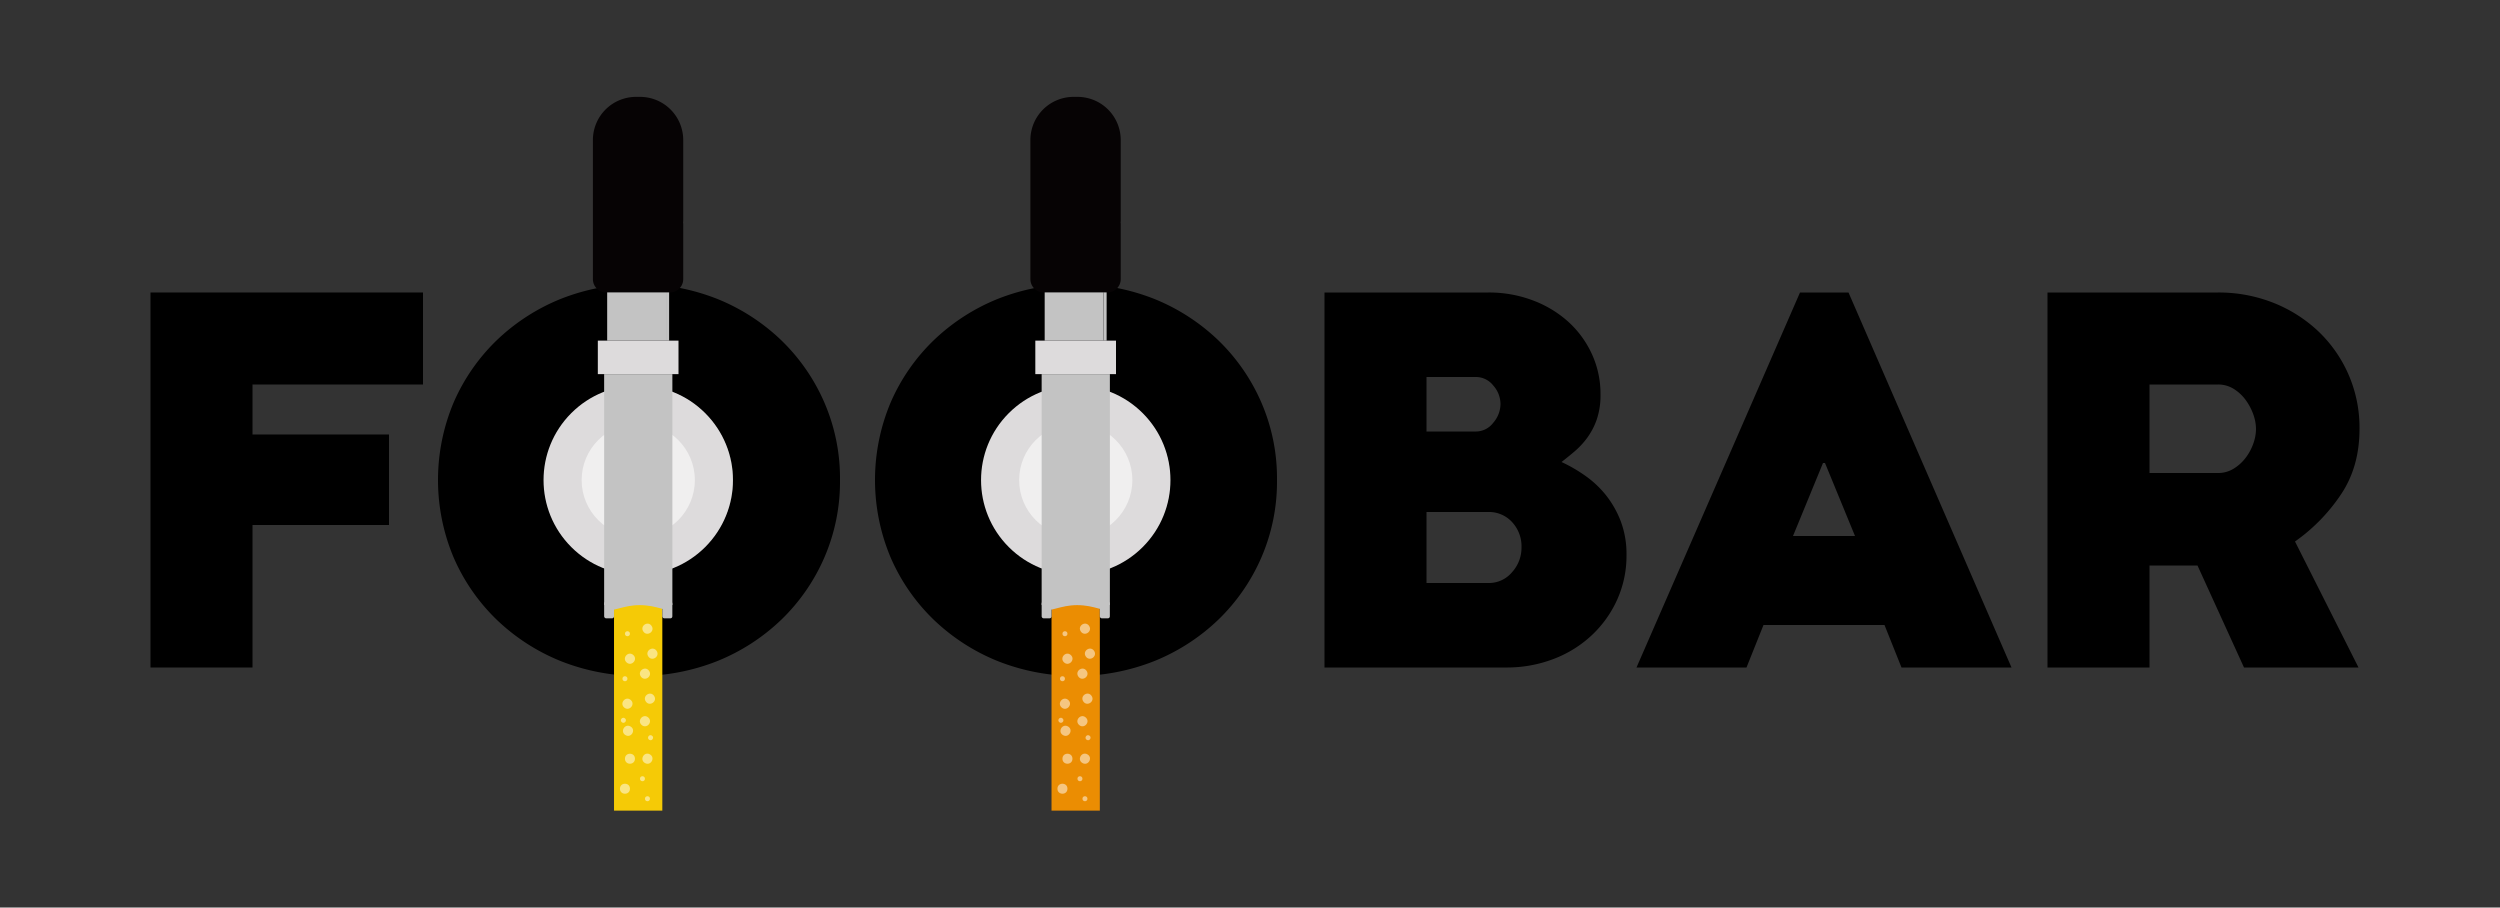 <svg id="Layer_1" data-name="Layer 1" xmlns="http://www.w3.org/2000/svg" viewBox="0 0 1000 363">
  <rect x="0" y="0" width="1000" height="363" fill="#333333" stroke="none"/>
  <defs>
    <style>
      .cls-1 {
        opacity: 0.5;
      }

      .cls-2 {
        fill: #fff;
      }

      .cls-3 {
        fill: #eb8d02;
      }

      .cls-4 {
        fill: #dddbdc;
      }

      .cls-5 {
        fill: #f0efef;
      }

      .cls-6 {
        fill: #060304;
      }

      .cls-7 {
        fill: #c3c3c3;
      }

      .cls-8 {
        fill: #f5ca06;
      }
    </style>
  </defs>
  <g class="cls-1">
    <circle class="cls-2" cx="425.47" cy="315.83" r="2"/>
    <circle class="cls-2" cx="432.47" cy="311.83" r="1"/>
    <circle class="cls-2" cx="427.47" cy="303.83" r="2"/>
    <circle class="cls-2" cx="434.47" cy="303.83" r="2" transform="translate(-45.69 528.59) rotate(-60.05)"/>
    <circle class="cls-2" cx="435.72" cy="295.43" r="1" transform="translate(-37.79 525.47) rotate(-60.05)"/>
    <circle class="cls-2" cx="426.7" cy="292.67" r="2" transform="translate(-39.92 516.27) rotate(-60.05)"/>
    <circle class="cls-2" cx="433.47" cy="269.83" r="2" transform="translate(-76.45 295.99) rotate(-34.84)"/>
    <circle class="cls-2" cx="425.47" cy="271.83" r="1"/>
    <circle class="cls-2" cx="435.47" cy="279.83" r="2" transform="translate(-81.8 298.92) rotate(-34.84)"/>
    <circle class="cls-2" cx="426.47" cy="281.83" r="2" transform="translate(-69.58 405.25) rotate(-47.43)"/>
    <circle class="cls-2" cx="424.86" cy="288.45" r="1" transform="translate(-74.99 406.21) rotate(-47.43)"/>
    <circle class="cls-2" cx="433.47" cy="288.83" r="2" transform="translate(-72.47 412.67) rotate(-47.43)"/>
    <circle class="cls-2" cx="434.47" cy="251.83" r="2" transform="translate(-65.99 293.33) rotate(-34.84)"/>
    <circle class="cls-2" cx="426.47" cy="253.83" r="1"/>
    <circle class="cls-2" cx="436.47" cy="261.83" r="2" transform="translate(-71.34 296.27) rotate(-34.84)"/>
    <circle class="cls-2" cx="427.47" cy="263.83" r="2" transform="translate(-56 400.17) rotate(-47.43)"/>
    <circle class="cls-2" cx="434.47" cy="319.83" r="1"/>
  </g>
  <g>
    <g>
      <path d="M101,153.8v20h54.6V210H101v57H60.2V117h109v36.8Z"/>
      <path d="M336,192a76.27,76.27,0,0,1-6.3,31.1,77.22,77.22,0,0,1-17.2,24.8A80.26,80.26,0,0,1,287,264.4a85.16,85.16,0,0,1-62.8,0,80.48,80.48,0,0,1-25.5-16.5,77.37,77.37,0,0,1-17.2-24.8,79.91,79.91,0,0,1,0-62.2,77.48,77.48,0,0,1,17.2-24.8,80.48,80.48,0,0,1,25.5-16.5,85.16,85.16,0,0,1,62.8,0,80.26,80.26,0,0,1,25.5,16.5,77.32,77.32,0,0,1,17.2,24.8A76.3,76.3,0,0,1,336,192Zm-42.8,0a35.79,35.79,0,0,0-3-14.6,38.56,38.56,0,0,0-20-20,37,37,0,0,0-29.2,0,38.56,38.56,0,0,0-20,20,37,37,0,0,0,0,29.2,38.56,38.56,0,0,0,20,20,37,37,0,0,0,29.2,0,38.56,38.56,0,0,0,20-20A35.75,35.75,0,0,0,293.2,192Z"/>
      <path d="M510.8,192a76.27,76.27,0,0,1-6.3,31.1,77.22,77.22,0,0,1-17.2,24.8,80.48,80.48,0,0,1-25.5,16.5,85.16,85.16,0,0,1-62.8,0,80.48,80.48,0,0,1-25.5-16.5,77.22,77.22,0,0,1-17.2-24.8,79.91,79.91,0,0,1,0-62.2,77.32,77.32,0,0,1,17.2-24.8A80.48,80.48,0,0,1,399,119.6a85.16,85.16,0,0,1,62.8,0,80.48,80.48,0,0,1,25.5,16.5,77.32,77.32,0,0,1,17.2,24.8A76.3,76.3,0,0,1,510.8,192ZM468,192a35.79,35.79,0,0,0-3-14.6,38.56,38.56,0,0,0-20-20,37,37,0,0,0-29.2,0,38.56,38.56,0,0,0-20,20,37,37,0,0,0,0,29.2,38.56,38.56,0,0,0,20,20,37,37,0,0,0,29.2,0,38.56,38.56,0,0,0,20-20A35.75,35.75,0,0,0,468,192Z"/>
      <path d="M650.6,222a42.7,42.7,0,0,1-3.7,17.8,44.52,44.52,0,0,1-10.2,14.3,46.44,46.44,0,0,1-15.3,9.5,52.21,52.21,0,0,1-19,3.4H529.8V117h65.6a49.5,49.5,0,0,1,17.6,3.1,44.52,44.52,0,0,1,14.2,8.5,39.74,39.74,0,0,1,9.5,12.9,38.13,38.13,0,0,1,3.5,16.3,29.78,29.78,0,0,1-1.5,10,27.92,27.92,0,0,1-3.8,7.3,32,32,0,0,1-5,5.4q-2.7,2.31-5.3,4.3a60.33,60.33,0,0,1,9.5,5.5,40.14,40.14,0,0,1,8.3,7.8,39.41,39.41,0,0,1,5.9,10.4A37.09,37.09,0,0,1,650.6,222Zm-80-49.4h19.8a8.68,8.68,0,0,0,6.9-3.5,11.56,11.56,0,0,0,2.9-7.5,11.21,11.21,0,0,0-2.9-7.4,8.81,8.81,0,0,0-6.9-3.4H570.6Zm38,46.4a14.24,14.24,0,0,0-3.8-10.2,12.47,12.47,0,0,0-9.4-4H570.6v28.4h24.8a12,12,0,0,0,9.4-4.3A14.5,14.5,0,0,0,608.6,219Z"/>
      <path d="M804.6,267h-44l-6.8-17H705.4l-6.8,17h-44L720,117h19.4ZM730,185.2h-.8l-12,29.2H742Z"/>
      <path d="M943.8,171.6q0,15.21-7.5,26.3A71.71,71.71,0,0,1,918,216.6L943.4,267H897.6L879,226.2H859.8V267H819V117h68.2a59.31,59.31,0,0,1,22.1,4.1,56.31,56.31,0,0,1,18,11.4,53.09,53.09,0,0,1,16.5,39.1Zm-41.4,0a17.77,17.77,0,0,0-1.1-5.9,22.54,22.54,0,0,0-3.1-5.8,17,17,0,0,0-4.8-4.4,11.77,11.77,0,0,0-6.2-1.7H859.8v35.4h27.4a11.68,11.68,0,0,0,6.2-1.7,17.43,17.43,0,0,0,4.8-4.3,20.74,20.74,0,0,0,3.1-5.7A17.68,17.68,0,0,0,902.4,171.6Z"/>
    </g>
    <g>
      <rect class="cls-3" x="420.61" y="239.81" width="19.32" height="84.44"/>
      <g>
        <circle class="cls-4" cx="430.3" cy="192.04" r="37.88" transform="translate(-9.76 360.52) rotate(-45)"/>
        <circle class="cls-5" cx="430.3" cy="192.04" r="22.64"/>
        <path class="cls-6" d="M448.29,55.81A17.28,17.28,0,0,0,430.9,38.75h-1.36a17.27,17.27,0,0,0-17.38,17.06V89.35h0v22.26A5.35,5.35,0,0,0,417.5,117h25.43a5.36,5.36,0,0,0,5.36-5.36V89.29h-.06c0-.35.06-.69.06-1.09Z"/>
        <rect class="cls-7" x="417.87" y="116.96" width="23.53" height="19.29"/>
        <rect class="cls-7" x="441.41" y="116.96" width="1.24" height="19.29"/>
        <rect class="cls-4" x="414.13" y="136.25" width="32.27" height="13.4"/>
        <rect class="cls-7" x="416.66" y="149.65" width="27.29" height="92.37"/>
        <rect class="cls-7" x="439.93" y="240.6" width="4.01" height="6.74" rx="0.78"/>
        <rect class="cls-7" x="418.9" y="238.46" width="22.64" height="2.66"/>
        <rect class="cls-7" x="416.66" y="240.6" width="3.95" height="6.74" rx="0.78"/>
        <path class="cls-7" d="M442.68,243.37c0,1.86-4.73-1.34-11.88-1.34-6.48,0-11.9,3.2-11.9,1.34s5.32-3.39,11.9-3.39S442.68,241.5,442.68,243.37Z"/>
      </g>
    </g>
    <g>
      <rect class="cls-8" x="245.61" y="239.81" width="19.32" height="84.44"/>
      <g>
        <circle class="cls-4" cx="255.3" cy="192.04" r="37.88" transform="translate(-61.02 236.77) rotate(-45)"/>
        <circle class="cls-5" cx="255.3" cy="192.04" r="22.64"/>
        <path class="cls-6" d="M273.29,55.81A17.28,17.28,0,0,0,255.9,38.75h-1.36a17.27,17.27,0,0,0-17.38,17.06V89.35h0v22.26A5.35,5.35,0,0,0,242.5,117h25.43a5.36,5.36,0,0,0,5.36-5.36V89.29h-.06c0-.35.06-.69.06-1.09Z"/>
        <rect class="cls-7" x="242.87" y="116.96" width="23.53" height="19.29"/>
        <rect class="cls-7" x="266.41" y="116.96" width="1.24" height="19.29"/>
        <rect class="cls-4" x="239.13" y="136.25" width="32.27" height="13.4"/>
        <rect class="cls-7" x="241.66" y="149.65" width="27.29" height="92.37"/>
        <rect class="cls-7" x="264.93" y="240.6" width="4.01" height="6.74" rx="0.78"/>
        <rect class="cls-7" x="243.9" y="238.46" width="22.64" height="2.66"/>
        <rect class="cls-7" x="241.66" y="240.6" width="3.95" height="6.74" rx="0.78"/>
        <path class="cls-7" d="M267.68,243.37c0,1.86-4.73-1.34-11.88-1.34-6.48,0-11.9,3.2-11.9,1.34s5.32-3.39,11.9-3.39S267.68,241.5,267.68,243.37Z"/>
      </g>
    </g>
    <g class="cls-1">
      <circle class="cls-2" cx="424.98" cy="315.49" r="2"/>
      <circle class="cls-2" cx="431.98" cy="311.49" r="1"/>
      <circle class="cls-2" cx="426.98" cy="303.49" r="2"/>
      <circle class="cls-2" cx="433.98" cy="303.49" r="2" transform="translate(-45.65 527.99) rotate(-60.05)"/>
      <circle class="cls-2" cx="435.23" cy="295.09" r="1" transform="translate(-37.75 524.87) rotate(-60.05)"/>
      <circle class="cls-2" cx="426.21" cy="292.33" r="2" transform="translate(-39.87 515.67) rotate(-60.05)"/>
      <circle class="cls-2" cx="432.98" cy="269.49" r="2" transform="translate(-76.35 295.64) rotate(-34.84)"/>
      <circle class="cls-2" cx="424.98" cy="271.49" r="1"/>
      <circle class="cls-2" cx="434.98" cy="279.49" r="2" transform="translate(-81.7 298.58) rotate(-34.84)"/>
      <circle class="cls-2" cx="425.98" cy="281.49" r="2" transform="translate(-69.5 404.78) rotate(-47.43)"/>
      <circle class="cls-2" cx="424.36" cy="288.12" r="1" transform="translate(-74.9 405.73) rotate(-47.43)"/>
      <circle class="cls-2" cx="432.98" cy="288.49" r="2" transform="translate(-72.39 412.2) rotate(-47.43)"/>
      <circle class="cls-2" cx="433.98" cy="251.49" r="2" transform="translate(-65.88 292.99) rotate(-34.84)"/>
      <circle class="cls-2" cx="425.98" cy="253.49" r="1"/>
      <circle class="cls-2" cx="435.98" cy="261.49" r="2" transform="translate(-71.24 295.92) rotate(-34.84)"/>
      <circle class="cls-2" cx="426.98" cy="263.49" r="2" transform="translate(-55.92 399.69) rotate(-47.43)"/>
      <circle class="cls-2" cx="433.98" cy="319.49" r="1"/>
    </g>
    <g class="cls-1">
      <circle class="cls-2" cx="249.98" cy="315.49" r="2"/>
      <circle class="cls-2" cx="256.98" cy="311.49" r="1"/>
      <circle class="cls-2" cx="251.98" cy="303.49" r="2"/>
      <circle class="cls-2" cx="258.98" cy="303.49" r="2" transform="translate(-133.28 376.36) rotate(-60.05)"/>
      <circle class="cls-2" cx="260.23" cy="295.09" r="1" transform="translate(-125.38 373.24) rotate(-60.05)"/>
      <circle class="cls-2" cx="251.21" cy="292.33" r="2" transform="translate(-127.5 364.04) rotate(-60.05)"/>
      <circle class="cls-2" cx="257.98" cy="269.49" r="2" transform="translate(-107.71 195.67) rotate(-34.84)"/>
      <circle class="cls-2" cx="249.98" cy="271.49" r="1"/>
      <circle class="cls-2" cx="259.98" cy="279.49" r="2" transform="translate(-113.07 198.61) rotate(-34.84)"/>
      <circle class="cls-2" cx="250.98" cy="281.49" r="2" transform="translate(-126.11 275.9) rotate(-47.43)"/>
      <circle class="cls-2" cx="249.36" cy="288.12" r="1" transform="translate(-131.52 276.85) rotate(-47.43)"/>
      <circle class="cls-2" cx="257.98" cy="288.49" r="2" transform="translate(-129 283.32) rotate(-47.43)"/>
      <circle class="cls-2" cx="258.98" cy="251.49" r="2" transform="translate(-97.25 193.02) rotate(-34.84)"/>
      <circle class="cls-2" cx="250.98" cy="253.49" r="1"/>
      <circle class="cls-2" cx="260.98" cy="261.49" r="2" transform="translate(-102.6 195.95) rotate(-34.84)"/>
      <circle class="cls-2" cx="251.98" cy="263.49" r="2" transform="translate(-112.53 270.81) rotate(-47.43)"/>
      <circle class="cls-2" cx="258.98" cy="319.49" r="1"/>
    </g>
  </g>
</svg>
